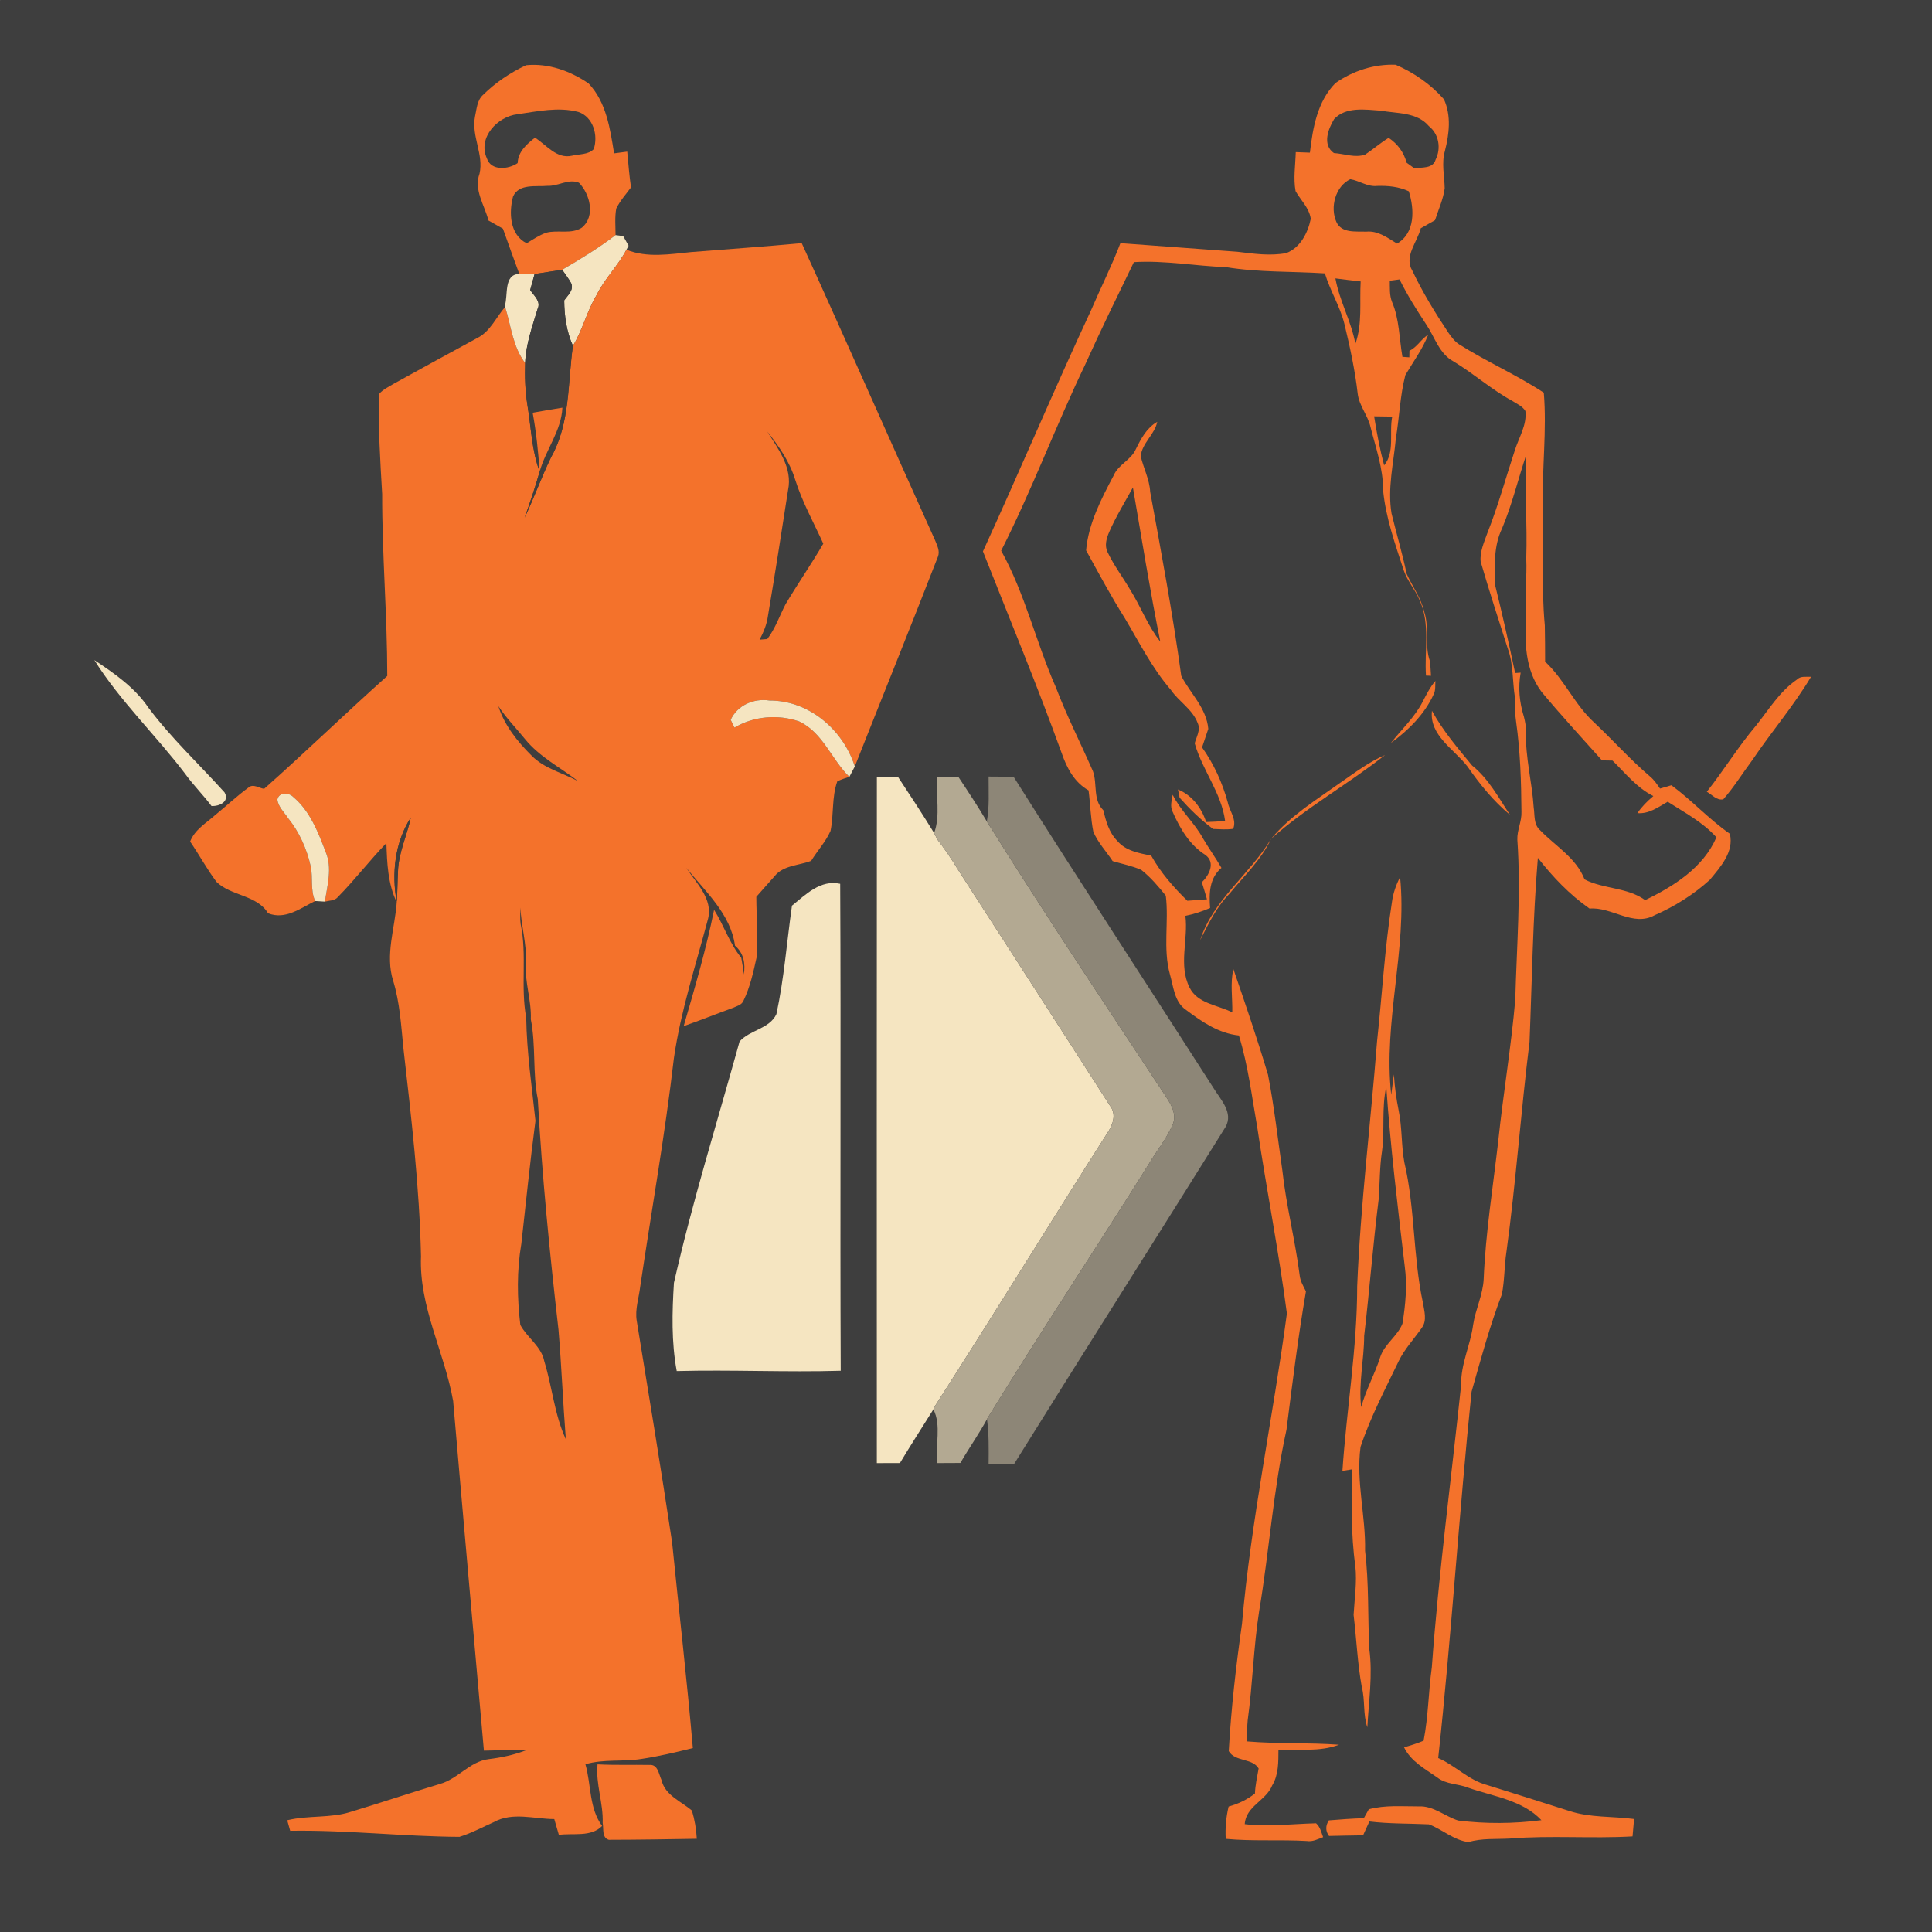 <?xml version="1.0" encoding="UTF-8" ?>
<!DOCTYPE svg PUBLIC "-//W3C//DTD SVG 1.1//EN" "http://www.w3.org/Graphics/SVG/1.1/DTD/svg11.dtd">
<svg width="512pt" height="512pt" viewBox="0 0 512 512" version="1.1" xmlns="http://www.w3.org/2000/svg">
<path fill="#f4722b" opacity="1.00" d=" M 0.00 0.00 L 0.04 0.00 C 0.03 0.02 0.01 0.06 0.00 0.08 L 0.00 0.00 Z" />
<path fill="#3e3e3e" opacity="1.00" d=" M 0.04 0.00 L 512.00 0.00 L 512.00 512.00 L 0.00 512.00 L 0.00 0.08 C 0.01 0.06 0.03 0.02 0.04 0.00 Z" />
<path fill="#f4722b" opacity="1.00" d=" M 139.42 17.28 C 145.32 16.69 151.18 18.82 156.00 22.13 C 160.72 27.15 161.68 34.13 162.74 40.64 C 163.61 40.53 165.35 40.30 166.22 40.18 C 166.51 43.35 166.77 46.52 167.22 49.66 C 165.87 51.49 164.31 53.21 163.31 55.27 C 162.89 57.59 163.12 59.96 163.13 62.30 C 158.66 65.73 153.84 68.66 148.98 71.49 C 146.53 71.83 144.11 72.29 141.67 72.62 C 140.31 72.66 138.97 72.61 137.62 72.60 C 136.15 68.61 134.70 64.61 133.28 60.60 C 132.00 59.88 130.72 59.16 129.45 58.44 C 128.42 54.37 125.50 50.32 127.08 46.03 C 128.25 40.97 124.89 36.05 125.87 30.95 C 126.33 28.94 126.39 26.55 128.06 25.10 C 131.34 21.85 135.25 19.25 139.42 17.28 Z" />
<path fill="#f4722b" opacity="1.00" d=" M 353.91 22.01 C 358.56 18.76 364.17 16.94 369.87 17.16 C 374.70 19.25 379.17 22.33 382.66 26.31 C 384.64 30.65 384.06 35.50 382.92 39.98 C 381.97 43.26 382.80 46.60 382.86 49.92 C 382.46 52.84 381.20 55.55 380.30 58.35 C 379.04 59.06 377.78 59.78 376.52 60.49 C 375.62 64.14 371.98 68.01 374.29 71.74 C 377.00 77.47 380.32 82.88 383.83 88.16 C 384.63 89.30 385.47 90.45 386.65 91.24 C 393.94 95.84 401.91 99.34 409.12 104.06 C 409.96 114.02 408.62 124.05 408.89 134.05 C 409.13 144.61 408.41 155.23 409.39 165.76 C 409.45 168.95 409.47 172.15 409.47 175.35 C 414.59 180.10 417.32 186.79 422.49 191.49 C 427.48 196.18 432.04 201.32 437.26 205.76 C 438.34 206.66 439.13 207.82 439.92 208.98 C 440.92 208.68 441.93 208.39 442.94 208.10 C 448.35 212.08 452.89 217.11 458.42 220.95 C 459.60 225.75 455.94 229.75 453.13 233.16 C 448.83 237.06 443.81 240.22 438.50 242.54 C 432.82 245.72 427.12 240.26 421.24 240.78 C 415.96 237.10 411.49 232.40 407.55 227.35 C 406.20 243.57 406.00 259.84 405.34 276.10 C 403.04 294.62 401.75 313.26 399.22 331.76 C 398.64 335.47 398.75 339.27 398.02 342.97 C 394.80 351.39 392.45 360.14 389.98 368.81 C 386.64 401.12 384.65 433.60 381.14 465.90 C 385.66 467.88 389.17 471.74 394.01 473.03 C 401.32 475.31 408.63 477.61 415.93 479.94 C 421.45 481.75 427.35 481.30 433.05 482.06 C 432.91 483.59 432.77 485.13 432.64 486.67 C 421.82 487.30 410.96 486.36 400.15 487.24 C 396.47 487.46 392.72 487.10 389.15 488.18 C 385.21 487.66 382.26 484.82 378.67 483.47 C 373.42 483.22 368.14 483.35 362.90 482.71 C 362.34 483.93 361.78 485.15 361.23 486.38 C 358.22 486.44 355.21 486.47 352.21 486.55 C 351.21 485.25 351.28 483.75 352.16 482.42 C 355.24 482.17 358.33 481.93 361.43 481.84 C 361.76 481.25 362.42 480.07 362.75 479.48 C 367.06 478.31 371.57 478.73 376.00 478.71 C 379.88 478.52 382.90 481.34 386.43 482.46 C 393.74 483.37 401.17 483.31 408.49 482.37 C 403.49 477.05 395.78 476.10 389.20 473.80 C 386.48 472.68 383.26 472.94 380.89 471.05 C 377.63 468.76 373.89 466.79 372.09 463.05 C 373.85 462.57 375.59 462.01 377.27 461.31 C 378.53 454.88 378.55 448.32 379.45 441.85 C 381.27 416.82 384.59 391.94 387.22 366.98 C 387.10 361.48 389.68 356.48 390.39 351.12 C 391.01 346.98 392.99 343.16 393.19 338.94 C 393.70 326.69 395.66 314.57 397.05 302.39 C 398.36 289.88 400.47 277.47 401.56 264.93 C 401.94 250.80 403.10 236.66 402.11 222.53 C 402.02 219.99 403.32 217.64 403.20 215.09 C 403.14 207.15 402.90 199.19 401.79 191.32 C 401.47 189.19 401.42 187.04 401.48 184.89 C 400.78 180.53 401.11 176.00 399.55 171.80 C 397.10 164.17 394.63 156.54 392.39 148.85 C 392.13 146.21 393.30 143.73 394.15 141.30 C 397.01 134.12 399.03 126.65 401.45 119.33 C 402.52 115.92 404.67 112.64 404.25 108.94 C 403.48 107.64 402.00 107.04 400.79 106.26 C 395.29 103.26 390.59 99.04 385.23 95.80 C 381.43 93.79 380.26 89.40 378.01 86.05 C 375.45 82.16 372.96 78.23 370.90 74.05 C 370.25 74.14 368.96 74.31 368.31 74.40 C 368.35 76.27 368.19 78.22 368.90 80.00 C 370.87 84.61 370.81 89.70 371.66 94.57 C 372.12 94.60 373.04 94.66 373.49 94.70 C 373.50 94.26 373.51 93.38 373.52 92.95 C 375.57 92.01 376.61 89.85 378.50 88.68 C 377.00 92.54 374.51 95.87 372.44 99.40 C 371.02 104.86 370.87 110.54 369.93 116.08 C 369.33 122.73 367.66 129.42 368.78 136.10 C 370.09 141.42 371.64 146.68 372.77 152.04 C 374.29 155.42 376.61 158.47 377.44 162.15 C 378.87 166.41 377.43 171.05 378.97 175.27 C 379.08 176.54 379.16 177.82 379.23 179.09 L 377.90 179.04 C 377.45 172.38 379.08 165.32 376.20 159.03 C 375.07 156.28 373.00 154.01 372.02 151.19 C 369.75 144.21 367.23 137.21 366.53 129.85 C 366.57 124.10 364.58 118.64 363.19 113.13 C 362.47 110.02 360.16 107.50 359.80 104.28 C 359.08 98.04 357.75 91.91 356.28 85.82 C 355.11 81.15 352.49 77.04 351.11 72.45 C 342.38 71.88 333.56 72.22 324.88 70.79 C 316.74 70.50 308.66 68.97 300.49 69.47 C 296.13 78.45 291.69 87.51 287.57 96.65 C 279.77 112.91 273.47 129.84 265.32 145.94 C 271.66 157.36 274.55 170.26 279.82 182.15 C 282.70 189.73 286.39 196.96 289.64 204.38 C 290.86 207.76 289.56 211.97 292.40 214.73 C 293.08 217.65 293.92 220.67 296.11 222.86 C 298.32 225.51 301.88 226.09 305.08 226.76 C 307.60 231.26 310.98 235.13 314.66 238.71 C 316.39 238.60 318.12 238.46 319.86 238.33 C 319.43 236.81 318.97 235.31 318.50 233.82 C 320.44 231.95 322.19 228.60 319.44 226.57 C 315.28 223.93 312.72 219.59 310.78 215.19 C 310.01 213.74 310.53 212.11 310.77 210.62 C 312.89 214.91 316.59 218.06 318.84 222.25 C 320.39 224.88 322.17 227.36 323.70 230.00 C 320.49 232.68 320.38 236.79 320.69 240.63 C 318.57 241.54 316.39 242.26 314.14 242.71 C 314.94 249.04 312.25 255.70 315.24 261.70 C 317.37 266.00 322.71 266.32 326.57 268.29 C 326.65 264.46 325.99 260.59 326.86 256.82 C 330.06 266.10 333.23 275.41 336.04 284.83 C 337.67 293.22 338.62 301.73 339.84 310.19 C 340.85 319.51 343.24 328.61 344.42 337.91 C 344.56 339.48 345.40 340.83 346.09 342.22 C 344.00 354.40 342.48 366.67 340.93 378.92 C 337.43 394.76 336.38 410.99 333.69 426.96 C 332.19 436.55 331.98 446.28 330.65 455.89 C 330.47 457.75 330.48 459.62 330.48 461.49 C 338.60 462.17 346.75 461.78 354.86 462.37 C 349.73 464.30 344.16 463.52 338.80 463.74 C 338.78 466.92 338.86 470.30 337.16 473.13 C 335.53 477.21 330.15 478.65 329.87 483.42 C 336.16 484.18 342.48 483.34 348.77 483.19 C 349.86 484.13 350.15 485.56 350.64 486.87 C 349.25 487.39 347.86 488.14 346.33 487.89 C 339.17 487.47 331.98 488.00 324.83 487.32 C 324.67 484.44 324.92 481.55 325.60 478.75 C 328.13 478.06 330.51 476.93 332.57 475.30 C 332.67 473.05 333.16 470.86 333.55 468.67 C 331.90 465.87 327.30 466.94 325.63 464.06 C 326.26 452.78 327.55 441.52 329.14 430.34 C 331.56 402.72 337.38 375.53 341.04 348.09 C 338.88 331.58 335.64 315.23 333.19 298.77 C 331.75 290.61 330.77 282.35 328.32 274.41 C 323.01 273.86 318.50 270.79 314.35 267.66 C 311.21 265.58 311.00 261.50 310.04 258.20 C 308.15 251.39 309.80 244.26 308.95 237.37 C 306.98 234.92 304.92 232.47 302.44 230.53 C 300.02 229.47 297.40 228.96 294.87 228.21 C 293.17 225.63 290.99 223.32 289.75 220.46 C 289.02 216.84 288.96 213.12 288.48 209.46 C 284.75 207.37 282.72 203.54 281.38 199.64 C 274.87 181.63 267.51 163.94 260.49 146.12 C 270.22 124.88 279.30 103.36 289.16 82.18 C 291.70 76.25 294.62 70.47 296.92 64.44 C 307.24 65.21 317.58 65.94 327.91 66.72 C 332.20 67.23 336.58 67.89 340.87 67.07 C 344.61 65.66 346.61 61.67 347.37 57.99 C 346.96 55.11 344.72 53.07 343.34 50.65 C 342.72 47.24 343.30 43.74 343.39 40.31 C 344.63 40.36 345.89 40.40 347.14 40.45 C 347.90 33.91 349.10 26.89 353.91 22.01 Z" />
<path fill="#3e3e3e" opacity="1.00" d=" M 137.15 30.27 C 142.45 29.50 147.97 28.27 153.26 29.66 C 157.19 30.95 158.58 35.88 157.34 39.51 C 155.97 41.01 153.48 40.80 151.58 41.26 C 147.49 42.20 144.84 38.39 141.76 36.48 C 139.57 38.21 137.29 40.20 137.18 43.22 C 134.75 44.90 130.13 45.38 129.02 41.95 C 126.54 36.45 131.86 30.85 137.15 30.27 Z" />
<path fill="#3e3e3e" opacity="1.00" d=" M 353.57 31.54 C 356.69 28.23 361.80 29.04 365.89 29.32 C 370.27 30.11 375.51 29.68 378.67 33.42 C 381.33 35.53 381.95 39.30 380.46 42.29 C 379.75 44.78 376.78 44.29 374.81 44.60 C 374.30 44.23 373.28 43.49 372.77 43.12 C 372.04 40.36 370.37 38.11 368.01 36.53 C 365.83 37.85 363.92 39.55 361.80 40.95 C 359.12 41.92 356.24 40.72 353.50 40.56 C 350.36 38.36 351.97 34.20 353.57 31.54 Z" />
<path fill="#3e3e3e" opacity="1.00" d=" M 145.07 49.25 C 147.89 49.39 150.65 47.28 153.42 48.42 C 156.35 51.39 157.88 57.33 154.17 60.35 C 151.34 62.16 147.80 60.83 144.72 61.68 C 142.87 62.34 141.23 63.46 139.57 64.47 C 135.05 62.21 134.83 56.33 135.97 52.04 C 137.58 48.61 142.01 49.53 145.07 49.25 Z" />
<path fill="#3e3e3e" opacity="1.00" d=" M 354.15 58.80 C 352.43 54.95 353.88 49.39 357.84 47.49 C 360.27 47.88 362.40 49.56 364.96 49.27 C 367.83 49.18 370.72 49.46 373.35 50.69 C 374.84 55.41 375.11 61.68 370.24 64.56 C 367.74 63.04 365.17 61.07 362.06 61.39 C 359.33 61.27 355.53 61.88 354.15 58.80 Z" />
<path fill="#f5e5c1" opacity="1.00" d=" M 163.13 62.30 C 163.64 62.37 164.65 62.49 165.15 62.56 C 165.62 63.41 166.09 64.27 166.58 65.12 L 166.01 66.18 C 163.79 70.43 160.25 73.82 158.13 78.14 C 155.54 82.42 154.43 87.38 151.83 91.65 C 150.13 87.87 149.55 83.72 149.52 79.61 C 150.45 78.24 152.13 76.91 151.37 75.06 C 150.67 73.80 149.79 72.66 148.98 71.49 C 153.84 68.66 158.66 65.73 163.13 62.30 Z" />
<path fill="#f4722b" opacity="1.00" d=" M 183.20 66.80 C 192.95 66.01 202.71 65.36 212.46 64.43 C 224.39 90.63 235.97 116.98 247.82 143.22 C 248.35 144.57 249.16 146.06 248.55 147.55 C 241.34 166.12 233.86 184.59 226.53 203.12 C 223.45 193.40 214.39 185.61 203.95 185.65 C 199.81 185.00 195.43 186.86 193.64 190.76 C 193.89 191.28 194.40 192.31 194.65 192.82 C 199.78 189.77 206.16 189.26 211.77 191.18 C 218.08 194.13 220.34 201.26 225.09 205.87 C 224.00 206.21 222.91 206.56 221.89 207.07 C 220.39 211.28 221.00 215.87 220.10 220.20 C 218.82 223.10 216.62 225.45 214.97 228.13 C 211.72 229.40 207.58 229.28 205.25 232.23 C 203.62 234.02 202.05 235.87 200.43 237.67 C 200.45 243.03 200.92 248.41 200.50 253.75 C 199.64 257.62 198.79 261.57 197.05 265.16 C 196.58 266.37 195.23 266.62 194.18 267.11 C 189.84 268.69 185.54 270.42 181.18 271.93 C 184.15 261.73 187.14 251.54 189.24 241.12 C 191.85 245.24 193.31 250.01 196.44 253.81 C 196.72 255.27 196.95 256.74 197.12 258.23 C 197.58 255.36 197.09 252.57 194.78 250.61 C 193.64 242.23 186.91 236.26 181.87 229.98 C 184.49 234.04 188.99 238.21 187.64 243.50 C 184.40 255.72 180.43 267.80 178.60 280.35 C 176.25 300.63 172.66 320.74 169.67 340.93 C 169.32 343.95 168.24 346.96 168.74 350.03 C 171.94 369.58 175.16 389.13 178.11 408.71 C 179.93 426.89 182.04 445.06 183.61 463.25 C 179.12 464.37 174.62 465.44 170.05 466.13 C 165.10 466.94 159.99 466.11 155.14 467.55 C 156.69 472.96 156.09 479.23 159.57 483.89 C 156.65 486.93 151.89 485.73 148.10 486.26 C 147.69 484.86 147.29 483.47 146.89 482.08 C 141.57 482.06 135.81 480.13 130.87 482.88 C 127.84 484.21 124.92 485.83 121.74 486.79 C 106.83 486.70 91.85 484.94 76.90 485.18 C 76.71 484.49 76.32 483.09 76.12 482.39 C 81.72 481.01 87.63 481.92 93.14 480.10 C 100.97 477.74 108.71 475.13 116.54 472.78 C 121.32 471.47 124.48 466.81 129.51 466.19 C 132.88 465.78 136.21 465.07 139.39 463.85 C 135.67 463.81 131.95 463.83 128.24 463.94 C 125.50 433.05 122.74 402.16 120.09 371.28 C 117.80 358.37 111.02 346.31 111.57 332.94 C 111.17 314.45 108.99 296.09 106.90 277.73 C 106.30 271.75 105.96 265.69 104.19 259.91 C 102.02 253.04 104.67 246.01 105.14 239.10 C 105.34 236.38 105.32 233.66 105.47 230.95 C 105.61 225.98 107.86 221.45 108.87 216.65 C 104.62 223.30 103.75 231.44 105.14 239.10 C 102.78 234.24 102.57 228.73 102.40 223.43 C 97.96 228.02 94.08 233.11 89.60 237.66 C 88.76 238.74 87.29 238.64 86.10 238.94 C 86.73 234.62 88.10 230.06 86.32 225.82 C 84.32 220.56 82.16 214.95 77.74 211.23 C 76.52 209.98 73.99 209.84 73.51 211.87 C 73.72 213.82 75.30 215.23 76.33 216.80 C 79.33 220.51 81.31 224.97 82.35 229.62 C 82.98 232.64 82.21 235.90 83.52 238.78 C 79.62 240.69 75.60 243.84 71.04 242.03 C 68.10 237.13 61.23 237.49 57.36 233.70 C 54.82 230.29 52.78 226.53 50.39 223.02 C 51.60 219.87 54.61 218.15 57.02 216.01 C 59.98 213.60 62.77 210.96 65.86 208.70 C 67.09 207.62 68.65 208.88 70.00 209.04 C 81.04 199.25 91.63 188.97 102.63 179.13 C 102.63 163.05 101.24 147.02 101.28 130.93 C 100.76 122.12 100.22 113.28 100.42 104.46 C 101.51 103.17 103.10 102.46 104.52 101.60 C 111.85 97.55 119.21 93.53 126.57 89.53 C 129.95 87.81 131.46 84.09 133.86 81.34 C 135.44 86.32 135.89 91.95 139.17 96.19 C 139.04 99.90 139.18 103.63 139.76 107.30 C 140.75 113.21 140.89 119.32 143.01 125.00 C 141.83 129.11 140.46 133.17 139.02 137.21 C 141.54 131.92 143.51 126.38 146.07 121.11 C 151.13 112.16 150.42 101.51 151.83 91.65 C 154.43 87.38 155.54 82.42 158.13 78.14 C 160.25 73.82 163.79 70.43 166.01 66.18 C 171.50 68.40 177.50 67.36 183.20 66.80 Z" />
<path fill="#f5e5c1" opacity="1.00" d=" M 133.78 81.01 C 134.70 78.25 133.40 72.70 137.62 72.60 C 138.97 72.61 140.31 72.66 141.67 72.62 C 141.27 74.03 140.88 75.44 140.50 76.86 C 141.49 78.39 143.45 79.85 142.45 81.90 C 141.05 86.59 139.35 91.24 139.17 96.19 C 135.89 91.95 135.44 86.32 133.86 81.34 L 133.78 81.01 Z" />
<path fill="#3e3e3e" opacity="1.00" d=" M 141.67 72.62 C 144.11 72.29 146.53 71.83 148.98 71.49 C 149.79 72.66 150.67 73.80 151.37 75.06 C 152.13 76.91 150.45 78.24 149.52 79.61 C 149.55 83.72 150.13 87.87 151.83 91.65 C 150.42 101.51 151.13 112.16 146.07 121.11 C 143.51 126.38 141.54 131.92 139.02 137.21 C 140.46 133.17 141.83 129.11 143.01 125.00 C 144.61 119.17 148.76 114.21 149.04 108.04 C 146.41 108.45 143.78 108.90 141.16 109.38 C 142.11 114.54 142.64 119.76 143.01 125.00 C 140.89 119.32 140.75 113.21 139.76 107.30 C 139.18 103.63 139.04 99.90 139.17 96.19 C 139.35 91.24 141.05 86.59 142.45 81.90 C 143.45 79.85 141.49 78.39 140.50 76.86 C 140.88 75.44 141.27 74.03 141.67 72.62 Z" />
<path fill="#3e3e3e" opacity="1.00" d=" M 353.90 73.78 C 356.12 74.06 358.36 74.34 360.59 74.58 C 360.27 80.10 361.09 85.80 359.19 91.12 C 358.11 85.13 354.98 79.77 353.90 73.78 Z" />
<path fill="#f4722b" opacity="1.00" d=" M 141.16 109.38 C 143.78 108.90 146.41 108.45 149.04 108.04 C 148.76 114.21 144.61 119.17 143.01 125.00 C 142.64 119.76 142.11 114.54 141.16 109.38 Z" />
<path fill="#3e3e3e" opacity="1.00" d=" M 364.16 110.33 C 365.76 110.35 367.36 110.38 368.96 110.40 C 368.08 114.66 369.73 119.80 366.81 123.33 C 365.68 119.05 364.85 114.70 364.16 110.33 Z" />
<path fill="#f4722b" opacity="1.00" d=" M 301.01 119.03 C 302.38 116.25 303.88 113.39 306.68 111.79 C 306.00 115.18 302.64 117.42 302.30 120.90 C 303.03 124.07 304.63 127.03 304.81 130.34 C 307.78 146.56 310.81 162.79 313.05 179.12 C 315.45 183.78 319.71 187.61 320.21 193.15 C 319.65 194.79 319.11 196.43 318.56 198.07 C 321.69 202.48 323.94 207.43 325.37 212.63 C 325.84 214.96 327.84 217.25 326.79 219.65 C 325.02 219.91 323.24 219.75 321.48 219.69 C 318.21 217.28 315.30 214.42 312.61 211.40 C 312.50 210.86 312.28 209.77 312.17 209.22 C 315.89 210.74 318.44 214.10 319.64 217.85 C 321.32 217.80 322.99 217.71 324.67 217.57 C 323.67 210.06 318.64 204.14 316.61 196.99 C 317.06 195.27 318.24 193.44 317.41 191.65 C 316.05 187.97 312.41 185.95 310.27 182.80 C 305.33 177.08 301.94 170.29 298.10 163.84 C 294.41 158.00 291.16 151.90 287.83 145.86 C 288.42 138.82 291.83 132.24 295.11 126.05 C 296.34 123.09 299.74 121.94 301.01 119.03 Z" />
<path fill="#3e3e3e" opacity="1.00" d=" M 203.34 114.37 C 206.41 118.24 209.28 122.36 210.74 127.14 C 212.61 133.04 215.62 138.45 218.18 144.07 C 215.00 149.52 211.40 154.71 208.18 160.13 C 206.58 163.21 205.47 166.56 203.34 169.35 C 202.66 169.40 201.98 169.46 201.30 169.52 C 202.33 167.56 203.21 165.51 203.50 163.30 C 205.39 152.19 207.10 141.04 208.84 129.90 C 210.08 124.01 206.28 119.04 203.34 114.37 Z" />
<path fill="#3e3e3e" opacity="1.00" d=" M 398.03 140.11 C 400.69 133.80 402.27 127.14 404.42 120.66 C 404.02 129.78 404.78 138.91 404.47 148.04 C 404.71 152.94 403.96 157.84 404.47 162.72 C 403.99 169.78 404.06 177.49 408.56 183.39 C 413.71 189.58 419.18 195.50 424.54 201.51 C 425.24 201.52 426.63 201.55 427.33 201.56 C 430.74 204.91 433.79 208.78 438.15 210.97 C 436.56 212.30 435.09 213.77 433.93 215.49 C 436.98 215.76 439.45 213.90 441.95 212.47 C 446.44 215.34 451.26 217.88 454.87 221.90 C 451.40 229.93 443.56 234.89 435.97 238.54 C 431.27 235.12 425.05 235.67 419.93 233.06 C 417.70 227.31 412.12 224.18 408.04 219.92 C 406.39 218.40 406.76 215.96 406.44 213.96 C 406.02 207.29 404.22 200.75 404.40 194.04 C 404.45 192.65 404.19 191.28 403.85 189.94 C 402.66 186.12 402.28 182.22 402.99 178.26 L 401.53 178.36 C 399.87 170.49 398.10 162.65 396.17 154.85 C 396.08 149.91 395.83 144.68 398.03 140.11 Z" />
<path fill="#3e3e3e" opacity="1.00" d=" M 293.95 140.98 C 295.73 136.89 298.09 133.09 300.23 129.18 C 302.58 142.82 304.75 156.47 307.49 170.03 C 304.18 165.89 302.36 160.84 299.56 156.37 C 297.59 153.00 295.20 149.86 293.52 146.33 C 292.66 144.60 293.23 142.63 293.95 140.98 Z" />
<path fill="#f5e5c1" opacity="1.00" d=" M 25.00 174.93 C 30.31 178.45 35.72 182.20 39.34 187.56 C 45.39 195.63 52.78 202.53 59.51 210.00 C 60.91 212.45 58.11 213.72 56.05 213.60 C 53.84 210.65 51.21 208.05 49.06 205.06 C 41.30 194.82 31.85 185.84 25.00 174.93 Z" />
<path fill="#f4722b" opacity="1.00" d=" M 476.21 180.09 C 477.21 179.08 478.67 179.42 479.95 179.35 C 475.33 187.09 469.42 193.96 464.38 201.44 C 461.81 204.89 459.54 208.58 456.70 211.82 C 454.94 212.22 453.71 210.56 452.32 209.83 C 456.84 204.12 460.64 197.87 465.35 192.31 C 468.76 188.06 471.62 183.23 476.21 180.09 Z" />
<path fill="#f4722b" opacity="1.00" d=" M 377.04 185.93 C 378.02 184.02 379.00 182.09 380.40 180.45 C 380.31 181.63 380.50 182.92 379.93 184.02 C 377.51 189.30 373.26 193.52 368.61 196.89 C 371.45 193.27 374.92 190.08 377.04 185.93 Z" />
<path fill="#f5e5c1" opacity="1.00" d=" M 193.64 190.76 C 195.43 186.86 199.81 185.00 203.95 185.65 C 214.39 185.61 223.45 193.40 226.53 203.12 C 226.17 203.81 225.45 205.18 225.09 205.87 C 220.34 201.26 218.08 194.13 211.77 191.18 C 206.16 189.26 199.78 189.77 194.65 192.82 C 194.40 192.31 193.89 191.28 193.64 190.76 Z" />
<path fill="#3e3e3e" opacity="1.00" d=" M 132.06 187.12 C 134.13 190.27 136.78 192.96 139.14 195.87 C 142.97 200.60 148.50 203.38 153.24 207.04 C 149.08 204.79 144.18 203.69 140.81 200.18 C 137.08 196.48 133.66 192.19 132.06 187.12 Z" />
<path fill="#f4722b" opacity="1.00" d=" M 388.90 203.14 C 385.42 198.60 378.73 194.88 379.49 188.37 C 382.37 193.66 386.32 198.26 390.13 202.88 C 394.51 206.39 397.11 211.36 400.16 215.95 C 395.75 212.28 392.16 207.83 388.90 203.14 Z" />
<path fill="#f4722b" opacity="1.00" d=" M 355.35 207.33 C 359.12 204.73 362.80 201.90 367.04 200.10 C 357.23 207.84 346.20 213.95 336.86 222.29 C 342.01 216.14 348.89 211.93 355.35 207.33 Z" />
<path fill="#f5e5c1" opacity="1.00" d=" M 232.38 205.95 C 234.25 205.93 236.11 205.92 237.98 205.89 C 241.23 210.81 244.46 215.74 247.55 220.76 C 247.84 221.31 248.12 221.87 248.39 222.44 C 250.34 224.95 252.12 227.58 253.77 230.30 C 267.20 251.21 280.74 272.06 294.13 292.99 C 296.01 295.34 294.86 298.26 293.34 300.44 C 277.97 324.57 262.99 348.94 247.53 373.01 L 247.36 373.50 C 244.40 378.23 241.37 382.93 238.49 387.72 C 236.45 387.72 234.41 387.72 232.37 387.74 C 232.36 327.14 232.33 266.55 232.38 205.95 Z" />
<path fill="#b3a992" opacity="1.00" d=" M 248.36 206.03 C 250.23 205.97 252.10 205.92 253.97 205.87 C 256.56 209.77 259.13 213.68 261.52 217.69 C 276.95 242.38 293.12 266.60 309.17 290.89 C 310.47 292.89 311.80 295.32 310.87 297.77 C 309.29 301.65 306.54 304.91 304.43 308.51 C 290.32 331.04 275.61 353.20 261.69 375.85 L 261.56 376.10 C 259.40 380.08 256.77 383.78 254.51 387.70 C 252.46 387.71 250.41 387.72 248.37 387.73 C 247.82 383.04 249.53 377.77 247.36 373.50 L 247.53 373.01 C 262.99 348.94 277.97 324.57 293.34 300.44 C 294.86 298.26 296.01 295.34 294.13 292.99 C 280.74 272.06 267.20 251.21 253.77 230.30 C 252.12 227.58 250.34 224.95 248.39 222.44 C 248.12 221.87 247.84 221.31 247.55 220.76 C 249.28 216.09 247.95 210.91 248.36 206.03 Z" />
<path fill="#8d8677" opacity="1.00" d=" M 261.99 205.80 C 264.21 205.79 266.43 205.83 268.66 205.93 C 286.07 233.56 304.00 260.87 321.62 288.38 C 323.47 291.42 326.93 294.87 324.78 298.66 C 306.18 328.49 287.30 358.16 268.72 388.01 C 266.47 388.00 264.23 388.00 261.99 388.01 C 262.03 384.03 262.10 380.05 261.56 376.10 L 261.69 375.85 C 275.61 353.20 290.32 331.04 304.43 308.51 C 306.54 304.91 309.29 301.65 310.87 297.77 C 311.80 295.32 310.47 292.89 309.17 290.89 C 293.12 266.60 276.95 242.38 261.52 217.69 C 262.25 213.77 261.96 209.77 261.99 205.80 Z" />
<path fill="#f5e5c1" opacity="1.00" d=" M 73.51 211.87 C 73.99 209.84 76.52 209.98 77.74 211.23 C 82.16 214.95 84.32 220.56 86.32 225.82 C 88.10 230.06 86.73 234.62 86.10 238.94 C 85.46 238.90 84.17 238.82 83.52 238.78 C 82.21 235.90 82.98 232.64 82.35 229.62 C 81.31 224.97 79.33 220.51 76.33 216.80 C 75.30 215.23 73.72 213.82 73.51 211.87 Z" />
<path fill="#3e3e3e" opacity="1.00" d=" M 108.87 216.65 C 107.86 221.45 105.61 225.98 105.47 230.95 C 105.32 233.66 105.34 236.38 105.14 239.10 C 103.75 231.44 104.62 223.30 108.87 216.65 Z" />
<path fill="#f4722b" opacity="1.00" d=" M 318.05 249.16 C 321.49 238.40 331.25 231.73 336.86 222.29 C 334.26 227.88 329.69 232.11 325.85 236.82 C 322.39 240.34 320.25 244.82 318.05 249.16 Z" />
<path fill="#f5e5c1" opacity="1.00" d=" M 209.88 240.01 C 213.57 237.03 217.44 233.06 222.66 234.22 C 222.88 277.23 222.61 320.25 222.80 363.27 C 208.33 363.69 193.83 362.97 179.34 363.35 C 177.91 355.67 178.11 347.73 178.60 339.97 C 183.49 318.41 190.10 297.29 195.99 276.01 C 198.70 272.93 203.94 272.67 205.76 268.75 C 207.80 259.28 208.52 249.57 209.88 240.01 Z" />
<path fill="#f4722b" opacity="1.00" d=" M 368.89 239.01 C 369.19 236.69 370.00 234.48 371.04 232.39 C 372.96 251.70 366.53 270.79 368.69 290.11 C 368.94 288.31 369.18 286.52 369.40 284.73 C 369.59 287.96 370.03 291.16 370.67 294.33 C 371.60 298.83 371.34 303.48 372.16 308.00 C 375.04 320.25 374.44 332.97 377.10 345.27 C 377.43 347.40 378.22 349.88 376.85 351.81 C 374.81 354.78 372.27 357.42 370.68 360.69 C 367.09 368.17 363.18 375.55 360.56 383.45 C 359.33 392.66 361.96 401.78 361.76 411.00 C 362.81 419.61 362.46 428.29 362.87 436.94 C 363.82 443.86 362.73 450.82 362.36 457.75 C 361.17 454.29 361.81 450.54 360.88 447.02 C 359.74 440.71 359.49 434.32 358.72 427.97 C 358.96 423.65 359.65 419.33 359.18 415.00 C 357.98 406.53 358.20 397.95 358.22 389.41 C 357.39 389.54 356.57 389.67 355.76 389.80 C 356.86 373.48 359.67 357.26 359.67 340.86 C 360.55 319.19 363.25 297.64 364.93 276.02 C 366.28 263.68 366.96 251.27 368.89 239.01 Z" />
<path fill="#3e3e3e" opacity="1.00" d=" M 137.97 244.86 C 137.77 243.42 137.89 241.97 137.93 240.53 C 138.08 245.42 139.64 250.17 139.36 255.09 C 138.98 260.18 140.88 265.04 140.67 270.13 C 142.06 277.13 141.10 284.30 142.52 291.29 C 143.65 311.69 145.67 332.03 148.00 352.33 C 148.81 362.02 149.19 371.73 149.95 381.41 C 146.94 374.93 146.35 367.59 144.25 360.78 C 143.48 356.79 139.72 354.54 137.89 351.12 C 137.04 343.98 136.94 336.71 138.16 329.60 C 139.37 318.74 140.48 307.86 141.90 297.03 C 140.95 287.94 139.59 278.87 139.45 269.71 C 137.91 261.48 139.71 253.05 137.97 244.86 Z" />
<path fill="#3e3e3e" opacity="1.00" d=" M 366.25 305.09 C 367.01 299.42 366.11 293.61 367.38 288.00 C 368.49 303.93 370.40 319.78 372.28 335.64 C 372.96 340.67 372.47 345.79 371.67 350.78 C 370.35 354.13 366.85 356.20 365.75 359.72 C 364.31 364.21 361.97 368.35 360.73 372.91 C 359.98 366.59 361.51 360.34 361.52 354.02 C 362.94 342.01 363.84 329.95 365.35 317.96 C 365.69 313.67 365.59 309.35 366.25 305.09 Z" />
<path fill="#f4722b" opacity="1.00" d=" M 159.71 483.09 C 159.91 477.85 157.83 472.81 158.35 467.57 C 162.93 467.82 167.51 467.64 172.08 467.73 C 174.37 467.52 174.58 470.19 175.30 471.71 C 176.22 475.77 180.47 477.36 183.36 479.81 C 184.10 482.25 184.52 484.76 184.66 487.30 C 176.89 487.43 169.11 487.56 161.34 487.57 C 159.43 487.02 160.03 484.58 159.71 483.09 Z" />
</svg>
